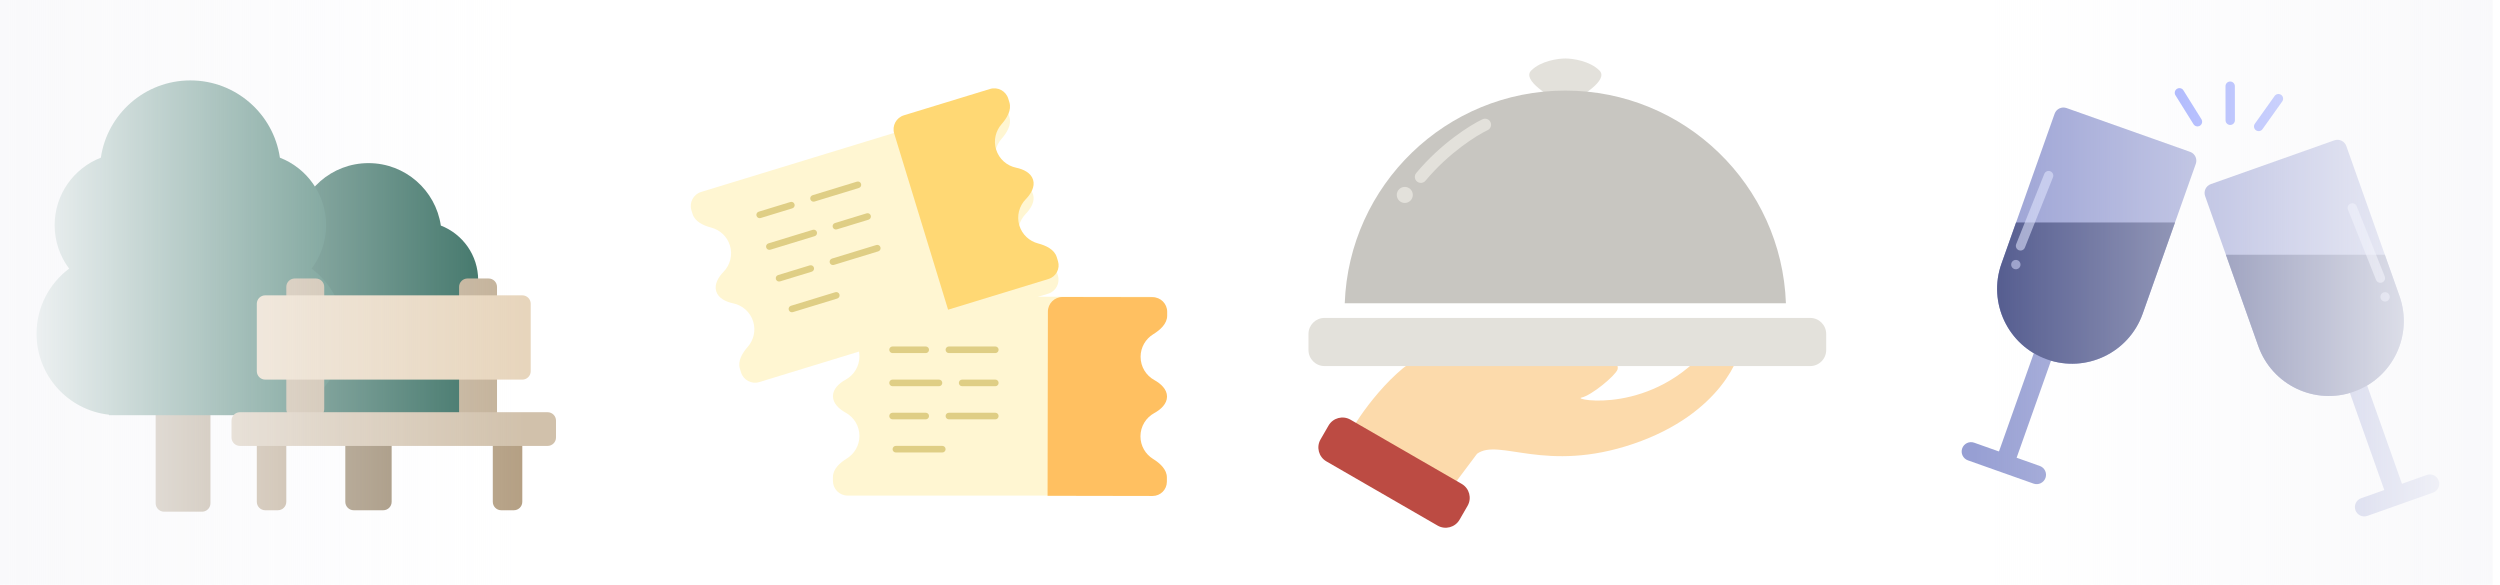 <svg width="342" height="80" viewBox="0 0 342 80" fill="none" xmlns="http://www.w3.org/2000/svg">
<g clip-path="url(#clip0_1016_11844)">
<path fill-rule="evenodd" clip-rule="evenodd" d="M113.945 42.596C113.945 41.492 114.84 40.596 115.945 40.596H157.275C158.379 40.596 159.275 41.492 159.275 42.596V43.129C159.275 44.234 158.315 45.087 157.374 45.666C156.339 46.305 155.648 47.45 155.648 48.755C155.648 50.128 156.411 51.323 157.536 51.938C158.414 52.419 159.275 53.194 159.275 54.195V54.195C159.275 55.196 158.414 55.971 157.536 56.451C156.411 57.067 155.648 58.262 155.648 59.635C155.648 60.94 156.339 62.085 157.374 62.724C158.315 63.303 159.275 64.156 159.275 65.261V65.794C159.275 66.898 158.379 67.794 157.275 67.794H115.945C114.84 67.794 113.945 66.898 113.945 65.794V65.261C113.945 64.156 114.905 63.303 115.845 62.724C116.881 62.085 117.571 60.94 117.571 59.635C117.571 58.262 116.809 57.067 115.684 56.451C114.805 55.971 113.945 55.196 113.945 54.195V54.195C113.945 53.194 114.805 52.419 115.684 51.938C116.809 51.323 117.571 50.128 117.571 48.755C117.571 47.45 116.881 46.305 115.845 45.666C114.905 45.087 113.945 44.234 113.945 43.129V42.596Z" fill="#FFF6D2"/>
<path fill-rule="evenodd" clip-rule="evenodd" d="M121.651 47.849C121.651 47.599 121.854 47.396 122.104 47.396H126.637C126.888 47.396 127.091 47.599 127.091 47.849C127.091 48.099 126.888 48.303 126.637 48.303H122.104C121.854 48.303 121.651 48.099 121.651 47.849Z" fill="#DFCE85"/>
<path fill-rule="evenodd" clip-rule="evenodd" d="M129.357 47.849C129.357 47.599 129.56 47.396 129.81 47.396H136.156C136.407 47.396 136.61 47.599 136.61 47.849C136.61 48.099 136.407 48.303 136.156 48.303H129.81C129.56 48.303 129.357 48.099 129.357 47.849Z" fill="#DFCE85"/>
<path fill-rule="evenodd" clip-rule="evenodd" d="M121.651 56.914C121.651 56.664 121.854 56.461 122.104 56.461H126.637C126.888 56.461 127.091 56.664 127.091 56.914C127.091 57.165 126.888 57.368 126.637 57.368H122.104C121.854 57.368 121.651 57.165 121.651 56.914Z" fill="#DFCE85"/>
<path fill-rule="evenodd" clip-rule="evenodd" d="M129.357 56.914C129.357 56.664 129.56 56.461 129.81 56.461H136.156C136.407 56.461 136.61 56.664 136.61 56.914C136.61 57.165 136.407 57.368 136.156 57.368H129.81C129.56 57.368 129.357 57.165 129.357 56.914Z" fill="#DFCE85"/>
<path fill-rule="evenodd" clip-rule="evenodd" d="M122.104 61.448C122.104 61.197 122.307 60.995 122.558 60.995H128.904C129.154 60.995 129.357 61.197 129.357 61.448C129.357 61.698 129.154 61.901 128.904 61.901H122.558C122.307 61.901 122.104 61.698 122.104 61.448Z" fill="#DFCE85"/>
<path fill-rule="evenodd" clip-rule="evenodd" d="M136.61 52.382C136.61 52.131 136.407 51.928 136.157 51.928H131.624C131.373 51.928 131.17 52.131 131.17 52.382C131.17 52.632 131.373 52.835 131.624 52.835H136.157C136.407 52.835 136.61 52.632 136.61 52.382Z" fill="#DFCE85"/>
<path fill-rule="evenodd" clip-rule="evenodd" d="M128.904 52.382C128.904 52.131 128.701 51.928 128.451 51.928H122.104C121.854 51.928 121.651 52.131 121.651 52.382C121.651 52.632 121.854 52.835 122.104 52.835H128.451C128.701 52.835 128.904 52.632 128.904 52.382Z" fill="#DFCE85"/>
<g filter="url(#filter0_d_1016_11844)">
<path fill-rule="evenodd" clip-rule="evenodd" d="M94.585 26.758C94.262 25.701 94.856 24.583 95.912 24.26L135.434 12.17C136.49 11.847 137.609 12.441 137.932 13.497L138.088 14.007C138.411 15.063 137.742 16.16 137.013 16.989C136.209 17.903 135.884 19.199 136.266 20.448C136.667 21.761 137.746 22.68 139.002 22.94C139.983 23.143 141.032 23.631 141.325 24.589V24.589C141.618 25.546 141.021 26.538 140.322 27.255C139.427 28.173 139.047 29.539 139.448 30.851C139.83 32.1 140.825 32.993 142.002 33.3C143.071 33.58 144.239 34.114 144.562 35.171L144.718 35.68C145.041 36.737 144.447 37.855 143.39 38.178L103.869 50.268C102.812 50.591 101.694 49.997 101.371 48.941L101.215 48.431C100.892 47.375 101.561 46.278 102.29 45.449C103.094 44.535 103.419 43.239 103.037 41.99C102.635 40.677 101.557 39.758 100.301 39.498C99.32 39.295 98.271 38.807 97.978 37.849V37.849C97.685 36.891 98.281 35.899 98.981 35.183C99.876 34.265 100.256 32.899 99.855 31.587C99.472 30.338 98.478 29.445 97.3 29.137C96.232 28.858 95.064 28.323 94.741 27.267L94.585 26.758Z" fill="#FFF6D2"/>
</g>
<path fill-rule="evenodd" clip-rule="evenodd" d="M123.654 15.774C122.598 16.097 122.004 17.215 122.327 18.271L129.698 42.366C129.698 42.366 129.698 42.366 129.698 42.366V42.366C129.698 42.366 129.698 42.367 129.698 42.367L143.44 38.163C144.469 37.848 145.048 36.759 144.733 35.73L144.562 35.171C144.239 34.115 143.071 33.58 142.002 33.3C140.825 32.993 139.83 32.1 139.448 30.851C139.047 29.539 139.427 28.173 140.322 27.255C141.021 26.539 141.618 25.547 141.325 24.589V24.589C141.032 23.631 139.983 23.143 139.002 22.94C137.746 22.68 136.667 21.761 136.266 20.448C135.884 19.199 136.209 17.903 137.013 16.989C137.742 16.16 138.411 15.063 138.088 14.007L137.932 13.498C137.609 12.441 136.49 11.847 135.434 12.17L123.654 15.774Z" fill="#FFD874"/>
<path fill-rule="evenodd" clip-rule="evenodd" d="M145.356 40.629C144.251 40.627 143.354 41.521 143.352 42.626L143.307 67.823C143.307 67.823 143.307 67.823 143.307 67.823V67.823C143.307 67.823 143.307 67.823 143.307 67.823L157.673 67.849C158.752 67.851 159.627 66.978 159.629 65.9L159.63 65.32C159.632 64.215 158.674 63.36 157.734 62.779C156.7 62.139 156.012 60.993 156.014 59.687C156.016 58.314 156.781 57.121 157.907 56.507C158.786 56.028 159.648 55.255 159.65 54.254V54.254C159.652 53.252 158.793 52.477 157.915 51.994C156.791 51.376 156.031 50.181 156.033 48.808C156.036 47.502 156.728 46.358 157.765 45.722C158.706 45.144 159.668 44.292 159.67 43.188L159.671 42.655C159.673 41.55 158.779 40.653 157.674 40.651L145.356 40.629Z" fill="#FFC061"/>
<path fill-rule="evenodd" clip-rule="evenodd" d="M103.491 29.525C103.417 29.285 103.552 29.032 103.791 28.959L108.126 27.633C108.365 27.56 108.619 27.694 108.692 27.934C108.765 28.173 108.631 28.427 108.391 28.5L104.057 29.826C103.817 29.899 103.564 29.764 103.491 29.525Z" fill="#DFCE85"/>
<path fill-rule="evenodd" clip-rule="evenodd" d="M110.859 27.271C110.786 27.032 110.921 26.779 111.16 26.705L117.229 24.849C117.468 24.776 117.722 24.91 117.795 25.15C117.868 25.389 117.733 25.643 117.494 25.716L111.425 27.572C111.186 27.646 110.933 27.511 110.859 27.271Z" fill="#DFCE85"/>
<path fill-rule="evenodd" clip-rule="evenodd" d="M106.143 38.194C106.069 37.955 106.204 37.701 106.443 37.628L110.778 36.302C111.018 36.229 111.271 36.363 111.344 36.603C111.417 36.842 111.283 37.096 111.043 37.169L106.709 38.495C106.469 38.568 106.216 38.433 106.143 38.194Z" fill="#DFCE85"/>
<path fill-rule="evenodd" clip-rule="evenodd" d="M113.512 35.941C113.438 35.701 113.573 35.448 113.812 35.374L119.881 33.518C120.12 33.445 120.374 33.58 120.447 33.819C120.52 34.058 120.386 34.312 120.146 34.385L114.078 36.241C113.838 36.315 113.585 36.18 113.512 35.941Z" fill="#DFCE85"/>
<path fill-rule="evenodd" clip-rule="evenodd" d="M107.902 42.397C107.829 42.157 107.964 41.904 108.203 41.831L114.272 39.974C114.511 39.901 114.764 40.036 114.838 40.275C114.911 40.515 114.776 40.768 114.537 40.841L108.468 42.698C108.229 42.771 107.975 42.636 107.902 42.397Z" fill="#DFCE85"/>
<path fill-rule="evenodd" clip-rule="evenodd" d="M119.121 29.485C119.048 29.246 118.794 29.111 118.555 29.184L114.22 30.51C113.981 30.584 113.846 30.837 113.919 31.076C113.993 31.316 114.246 31.451 114.485 31.377L118.82 30.051C119.059 29.978 119.194 29.725 119.121 29.485Z" fill="#DFCE85"/>
<path fill-rule="evenodd" clip-rule="evenodd" d="M111.752 31.74C111.679 31.5 111.425 31.366 111.186 31.439L105.117 33.295C104.878 33.368 104.743 33.622 104.817 33.861C104.89 34.101 105.143 34.235 105.383 34.162L111.451 32.306C111.691 32.233 111.825 31.979 111.752 31.74Z" fill="#DFCE85"/>
</g>
<path d="M47.237 56.543C47.237 55.907 47.753 55.39 48.39 55.39H52.425C53.062 55.39 53.578 55.907 53.578 56.543V68.65C53.578 69.286 53.062 69.803 52.425 69.803H48.39C47.753 69.803 47.237 69.286 47.237 68.65V56.543Z" fill="#958266"/>
<path fill-rule="evenodd" clip-rule="evenodd" d="M65.413 38.321C65.413 40.122 64.818 41.785 63.813 43.122C66 44.765 67.414 47.38 67.414 50.325C67.414 55.298 63.383 59.329 58.411 59.329V59.329H41.404V59.274C36.903 58.776 33.401 54.96 33.401 50.325C33.401 47.38 34.815 44.765 37.002 43.122C35.997 41.785 35.402 40.122 35.402 38.321C35.402 34.922 37.521 32.017 40.51 30.857C41.217 26.025 45.379 22.315 50.408 22.315C55.436 22.315 59.598 26.025 60.306 30.857C63.295 32.017 65.413 34.922 65.413 38.321Z" fill="#356D60"/>
<path d="M21.295 53.282C21.295 52.645 21.811 52.129 22.448 52.129H27.636C28.273 52.129 28.789 52.645 28.789 53.282V68.847C28.789 69.484 28.273 70 27.636 70H22.448C21.811 70 21.295 69.484 21.295 68.847V53.282Z" fill="#A39074"/>
<g filter="url(#filter1_d_1016_11844)">
<path fill-rule="evenodd" clip-rule="evenodd" d="M43.608 30.804C43.608 33.033 42.872 35.09 41.629 36.745C44.334 38.778 46.084 42.013 46.084 45.657C46.084 51.81 41.097 56.797 34.944 56.797L34.944 56.798H13.902V56.729C8.332 56.114 4 51.391 4 45.657C4 42.013 5.75 38.778 8.455 36.745C7.212 35.09 6.476 33.033 6.476 30.804C6.476 26.599 9.097 23.005 12.796 21.57C13.671 15.591 18.82 11 25.042 11C31.264 11 36.414 15.591 37.289 21.57C40.987 23.005 43.608 26.599 43.608 30.804Z" fill="#3E796B"/>
</g>
<path d="M39.166 39.249C39.166 38.612 39.682 38.096 40.319 38.096H43.202C43.839 38.096 44.355 38.612 44.355 39.249V55.967C44.355 56.604 43.839 57.12 43.202 57.12H40.319C39.682 57.12 39.166 56.604 39.166 55.967V39.249Z" fill="#C2B097"/>
<path d="M62.803 39.249C62.803 38.612 63.319 38.096 63.956 38.096H66.838C67.475 38.096 67.991 38.612 67.991 39.249V57.12C67.991 57.757 67.475 58.273 66.838 58.273H63.956C63.319 58.273 62.803 57.757 62.803 57.12V39.249Z" fill="#C2B097"/>
<path d="M67.414 58.273C67.414 57.636 67.93 57.12 68.567 57.12H70.297C70.934 57.12 71.45 57.636 71.45 58.273V68.649C71.45 69.286 70.934 69.802 70.297 69.802H68.567C67.93 69.802 67.414 69.286 67.414 68.649V58.273Z" fill="#B49F83"/>
<path d="M35.131 58.273C35.131 57.636 35.647 57.12 36.284 57.12H38.013C38.65 57.12 39.166 57.636 39.166 58.273V68.649C39.166 69.286 38.65 69.802 38.013 69.802H36.284C35.647 69.802 35.131 69.286 35.131 68.649V58.273Z" fill="#B49F83"/>
<g filter="url(#filter2_d_1016_11844)">
<path d="M31.672 56.543C31.672 55.907 32.188 55.39 32.825 55.39H74.909C75.546 55.39 76.062 55.907 76.062 56.543V58.849C76.062 59.486 75.546 60.002 74.909 60.002H32.825C32.188 60.002 31.672 59.486 31.672 58.849V56.543Z" fill="#D1C1AB"/>
</g>
<path d="M35.131 41.555C35.131 40.918 35.647 40.402 36.284 40.402H71.45C72.087 40.402 72.603 40.918 72.603 41.555V50.779C72.603 51.415 72.087 51.931 71.45 51.931H36.284C35.647 51.931 35.131 51.415 35.131 50.779V41.555Z" fill="#E7D5BC"/>
<path d="M301.659 26.823C301.423 26.156 301.772 25.424 302.439 25.187L319.34 19.197C320.007 18.96 320.739 19.309 320.975 19.976L328.25 40.499C330.141 45.833 327.349 51.69 322.015 53.581V53.581C316.681 55.471 310.825 52.68 308.934 47.346L301.659 26.823Z" fill="#989FD3"/>
<path d="M320.943 52.28C320.706 51.613 321.055 50.881 321.722 50.645V50.645C322.389 50.408 323.121 50.757 323.357 51.424L328.92 67.118C329.156 67.785 328.807 68.517 328.141 68.754V68.754C327.474 68.99 326.742 68.641 326.506 67.974L320.943 52.28Z" fill="#979FD3"/>
<path d="M322.224 69.793C321.987 69.126 322.336 68.394 323.003 68.158L331.983 64.975C332.65 64.739 333.382 65.088 333.618 65.754V65.754C333.855 66.421 333.506 67.153 332.839 67.389L323.859 70.573C323.192 70.809 322.46 70.46 322.224 69.793V69.793Z" fill="#979FD3"/>
<path fill-rule="evenodd" clip-rule="evenodd" d="M304.503 34.847L308.934 47.346C310.825 52.68 316.681 55.471 322.015 53.58C327.349 51.69 330.14 45.834 328.25 40.499L326.246 34.847H304.503Z" fill="#4E568B"/>
<path fill-rule="evenodd" clip-rule="evenodd" d="M321.558 27.849C321.886 27.717 322.259 27.877 322.39 28.205L326.233 37.812C326.364 38.14 326.204 38.513 325.876 38.644C325.548 38.776 325.175 38.616 325.044 38.287L321.201 28.681C321.07 28.353 321.229 27.98 321.558 27.849Z" fill="#DBE0FB" fill-opacity="0.58"/>
<path d="M326.919 40.611C326.919 40.965 326.632 41.252 326.278 41.252C325.925 41.252 325.638 40.965 325.638 40.611C325.638 40.258 325.925 39.971 326.278 39.971C326.632 39.971 326.919 40.258 326.919 40.611Z" fill="#BFC4EA" fill-opacity="0.64"/>
<path d="M300.387 22.408C300.623 21.741 300.274 21.009 299.607 20.773L282.706 14.782C282.039 14.546 281.307 14.895 281.071 15.561L273.796 36.084C271.906 41.418 274.697 47.275 280.031 49.166V49.166C285.365 51.056 291.222 48.265 293.112 42.931L300.387 22.408Z" fill="#989FD3"/>
<path d="M281.104 47.864C281.34 47.197 280.991 46.465 280.324 46.229V46.229C279.657 45.993 278.925 46.342 278.689 47.008L273.126 62.703C272.89 63.369 273.239 64.102 273.905 64.338V64.338C274.572 64.574 275.304 64.225 275.541 63.559L281.104 47.864Z" fill="#979FD3"/>
<path d="M279.823 65.377C280.059 64.71 279.71 63.978 279.043 63.742L270.063 60.559C269.396 60.323 268.664 60.672 268.428 61.338V61.338C268.192 62.005 268.541 62.737 269.207 62.974L278.188 66.157C278.854 66.393 279.586 66.044 279.823 65.377V65.377Z" fill="#979FD3"/>
<path fill-rule="evenodd" clip-rule="evenodd" d="M297.543 30.432L293.112 42.931C291.222 48.265 285.365 51.056 280.031 49.166C274.697 47.275 271.906 41.418 273.796 36.084L275.8 30.432H297.543Z" fill="#4E568B"/>
<path fill-rule="evenodd" clip-rule="evenodd" d="M280.489 23.433C280.16 23.301 279.788 23.461 279.656 23.79L275.814 33.396C275.682 33.724 275.842 34.097 276.17 34.228C276.499 34.36 276.871 34.2 277.003 33.871L280.845 24.265C280.977 23.937 280.817 23.564 280.489 23.433Z" fill="#DBE0FB" fill-opacity="0.58"/>
<path d="M275.127 36.196C275.127 36.549 275.414 36.836 275.768 36.836C276.121 36.836 276.408 36.549 276.408 36.196C276.408 35.842 276.121 35.555 275.768 35.555C275.414 35.555 275.127 35.842 275.127 36.196Z" fill="#BFC4EA" fill-opacity="0.64"/>
<path fill-rule="evenodd" clip-rule="evenodd" d="M297.808 12.153C298.109 11.966 298.504 12.057 298.691 12.357L301.158 16.314C301.345 16.614 301.253 17.009 300.953 17.196C300.653 17.383 300.258 17.291 300.071 16.991L297.604 13.035C297.417 12.735 297.508 12.34 297.808 12.153Z" fill="#8595FF"/>
<path fill-rule="evenodd" clip-rule="evenodd" d="M312.063 12.979C311.775 12.774 311.375 12.841 311.17 13.129L308.465 16.927C308.26 17.215 308.328 17.615 308.616 17.82C308.904 18.025 309.304 17.958 309.509 17.67L312.213 13.872C312.418 13.584 312.351 13.184 312.063 12.979Z" fill="#8595FF"/>
<path fill-rule="evenodd" clip-rule="evenodd" d="M305.088 11.151C305.441 11.15 305.729 11.437 305.729 11.79L305.736 16.453C305.737 16.806 305.451 17.093 305.097 17.094C304.743 17.095 304.456 16.808 304.456 16.455L304.448 11.792C304.448 11.438 304.734 11.151 305.088 11.151Z" fill="#8595FF"/>
<g clip-path="url(#clip1_1016_11844)">
<path d="M198.216 47.803C193.604 47.145 187.876 54.117 185.588 57.686L185.039 58.51L198.765 66.47L202.059 62.078C205.079 59.882 211.392 64.823 223.471 60.706C235.549 56.588 238.294 48.352 238.02 47.254C237.8 46.376 235.183 46.888 233.902 47.254C226.216 56.862 214.961 54.666 216.334 54.392C217.706 54.117 221 51.372 221.275 50.548C221.494 49.89 220.634 48.444 220.177 47.803H216.334C210.294 51.647 203.981 48.627 198.216 47.803Z" fill="#FCDAAB"/>
<path fill-rule="evenodd" clip-rule="evenodd" d="M214.137 8C213.131 8 210.788 8.329 209.471 9.647C208.153 10.965 212.033 13.307 214.137 14.314C216.242 13.307 220.122 10.965 218.804 9.647C217.486 8.329 215.144 8 214.137 8Z" fill="#E3E1DB"/>
<g filter="url(#filter3_d_1016_11844)">
<path d="M179 43.687C179 42.474 179.983 41.491 181.196 41.491H247.628C248.841 41.491 249.824 42.474 249.824 43.687V45.883C249.824 47.096 248.841 48.079 247.628 48.079H181.196C179.983 48.079 179 47.096 179 45.883V43.687Z" fill="#E3E1DB"/>
</g>
<path d="M181.745 58.215C182.352 57.165 183.695 56.805 184.745 57.412L199.96 66.196C201.01 66.802 201.37 68.145 200.764 69.196L199.666 71.098C199.059 72.148 197.716 72.508 196.666 71.902L181.451 63.117C180.401 62.511 180.041 61.168 180.647 60.117L181.745 58.215Z" fill="#BC4B43"/>
<path fill-rule="evenodd" clip-rule="evenodd" d="M244.314 41.49H183.961C184.539 25.322 197.828 12.392 214.137 12.392C230.447 12.392 243.736 25.322 244.314 41.49Z" fill="#C8C6C1"/>
<path fill-rule="evenodd" clip-rule="evenodd" d="M203.902 16.709C204.096 17.121 203.919 17.611 203.508 17.805C202.048 18.492 198.214 20.874 195.005 24.724C194.714 25.074 194.195 25.121 193.845 24.83C193.496 24.539 193.449 24.019 193.74 23.67C197.119 19.614 201.154 17.092 202.806 16.315C203.218 16.121 203.708 16.298 203.902 16.709Z" fill="#E3E1DB"/>
<path d="M193.274 26.666C193.274 27.273 192.783 27.764 192.176 27.764C191.57 27.764 191.078 27.273 191.078 26.666C191.078 26.06 191.57 25.568 192.176 25.568C192.783 25.568 193.274 26.06 193.274 26.666Z" fill="#E3E1DB"/>
</g>
<rect y="80" width="80" height="72" transform="rotate(-90 0 80)" fill="url(#paint0_linear_1016_11844)"/>
<rect width="80" height="71" transform="matrix(5.24537e-08 -1 -1 -3.64262e-08 341 80)" fill="url(#paint1_linear_1016_11844)"/>
<defs>
<filter id="filter0_d_1016_11844" x="92.497" y="12.082" width="54.309" height="42.274" filterUnits="userSpaceOnUse" color-interpolation-filters="sRGB">
<feFlood flood-opacity="0" result="BackgroundImageFix"/>
<feColorMatrix in="SourceAlpha" type="matrix" values="0 0 0 0 0 0 0 0 0 0 0 0 0 0 0 0 0 0 127 0" result="hardAlpha"/>
<feOffset dy="2"/>
<feGaussianBlur stdDeviation="1"/>
<feComposite in2="hardAlpha" operator="out"/>
<feColorMatrix type="matrix" values="0 0 0 0 0.742 0 0 0 0 0.684 0 0 0 0 0.445 0 0 0 0.35 0"/>
<feBlend mode="normal" in2="BackgroundImageFix" result="effect1_dropShadow_1016_11844"/>
<feBlend mode="normal" in="SourceGraphic" in2="effect1_dropShadow_1016_11844" result="shape"/>
</filter>
<filter id="filter1_d_1016_11844" x="1" y="7" width="50.084" height="53.798" filterUnits="userSpaceOnUse" color-interpolation-filters="sRGB">
<feFlood flood-opacity="0" result="BackgroundImageFix"/>
<feColorMatrix in="SourceAlpha" type="matrix" values="0 0 0 0 0 0 0 0 0 0 0 0 0 0 0 0 0 0 127 0" result="hardAlpha"/>
<feOffset dx="1"/>
<feGaussianBlur stdDeviation="2"/>
<feComposite in2="hardAlpha" operator="out"/>
<feColorMatrix type="matrix" values="0 0 0 0 0.149 0 0 0 0 0.333 0 0 0 0 0.29 0 0 0 0.47 0"/>
<feBlend mode="normal" in2="BackgroundImageFix" result="effect1_dropShadow_1016_11844"/>
<feBlend mode="normal" in="SourceGraphic" in2="effect1_dropShadow_1016_11844" result="shape"/>
</filter>
<filter id="filter2_d_1016_11844" x="30.672" y="55.39" width="46.39" height="6.612" filterUnits="userSpaceOnUse" color-interpolation-filters="sRGB">
<feFlood flood-opacity="0" result="BackgroundImageFix"/>
<feColorMatrix in="SourceAlpha" type="matrix" values="0 0 0 0 0 0 0 0 0 0 0 0 0 0 0 0 0 0 127 0" result="hardAlpha"/>
<feOffset dy="1"/>
<feGaussianBlur stdDeviation="0.5"/>
<feComposite in2="hardAlpha" operator="out"/>
<feColorMatrix type="matrix" values="0 0 0 0 0.375 0 0 0 0 0.33 0 0 0 0 0.261 0 0 0 0.15 0"/>
<feBlend mode="normal" in2="BackgroundImageFix" result="effect1_dropShadow_1016_11844"/>
<feBlend mode="normal" in="SourceGraphic" in2="effect1_dropShadow_1016_11844" result="shape"/>
</filter>
<filter id="filter3_d_1016_11844" x="174" y="38.491" width="80.824" height="16.588" filterUnits="userSpaceOnUse" color-interpolation-filters="sRGB">
<feFlood flood-opacity="0" result="BackgroundImageFix"/>
<feColorMatrix in="SourceAlpha" type="matrix" values="0 0 0 0 0 0 0 0 0 0 0 0 0 0 0 0 0 0 127 0" result="hardAlpha"/>
<feOffset dy="2"/>
<feGaussianBlur stdDeviation="2.5"/>
<feComposite in2="hardAlpha" operator="out"/>
<feColorMatrix type="matrix" values="0 0 0 0 0.358 0 0 0 0 0.218 0 0 0 0 0.208 0 0 0 0.27 0"/>
<feBlend mode="normal" in2="BackgroundImageFix" result="effect1_dropShadow_1016_11844"/>
<feBlend mode="normal" in="SourceGraphic" in2="effect1_dropShadow_1016_11844" result="shape"/>
</filter>
<linearGradient id="paint0_linear_1016_11844" x1="40" y1="80" x2="40" y2="152" gradientUnits="userSpaceOnUse">
<stop stop-color="#F9F9FB"/>
<stop offset="1" stop-color="#F9F9FB" stop-opacity="0"/>
</linearGradient>
<linearGradient id="paint1_linear_1016_11844" x1="40" y1="0" x2="40" y2="71" gradientUnits="userSpaceOnUse">
<stop stop-color="#F9F9FB"/>
<stop offset="1" stop-color="#F9F9FB" stop-opacity="0"/>
</linearGradient>
<clipPath id="clip0_1016_11844">
<rect width="80" height="80" fill="white" transform="translate(87)"/>
</clipPath>
<clipPath id="clip1_1016_11844">
<rect width="80" height="80" fill="white" transform="translate(174)"/>
</clipPath>
</defs>
</svg>
